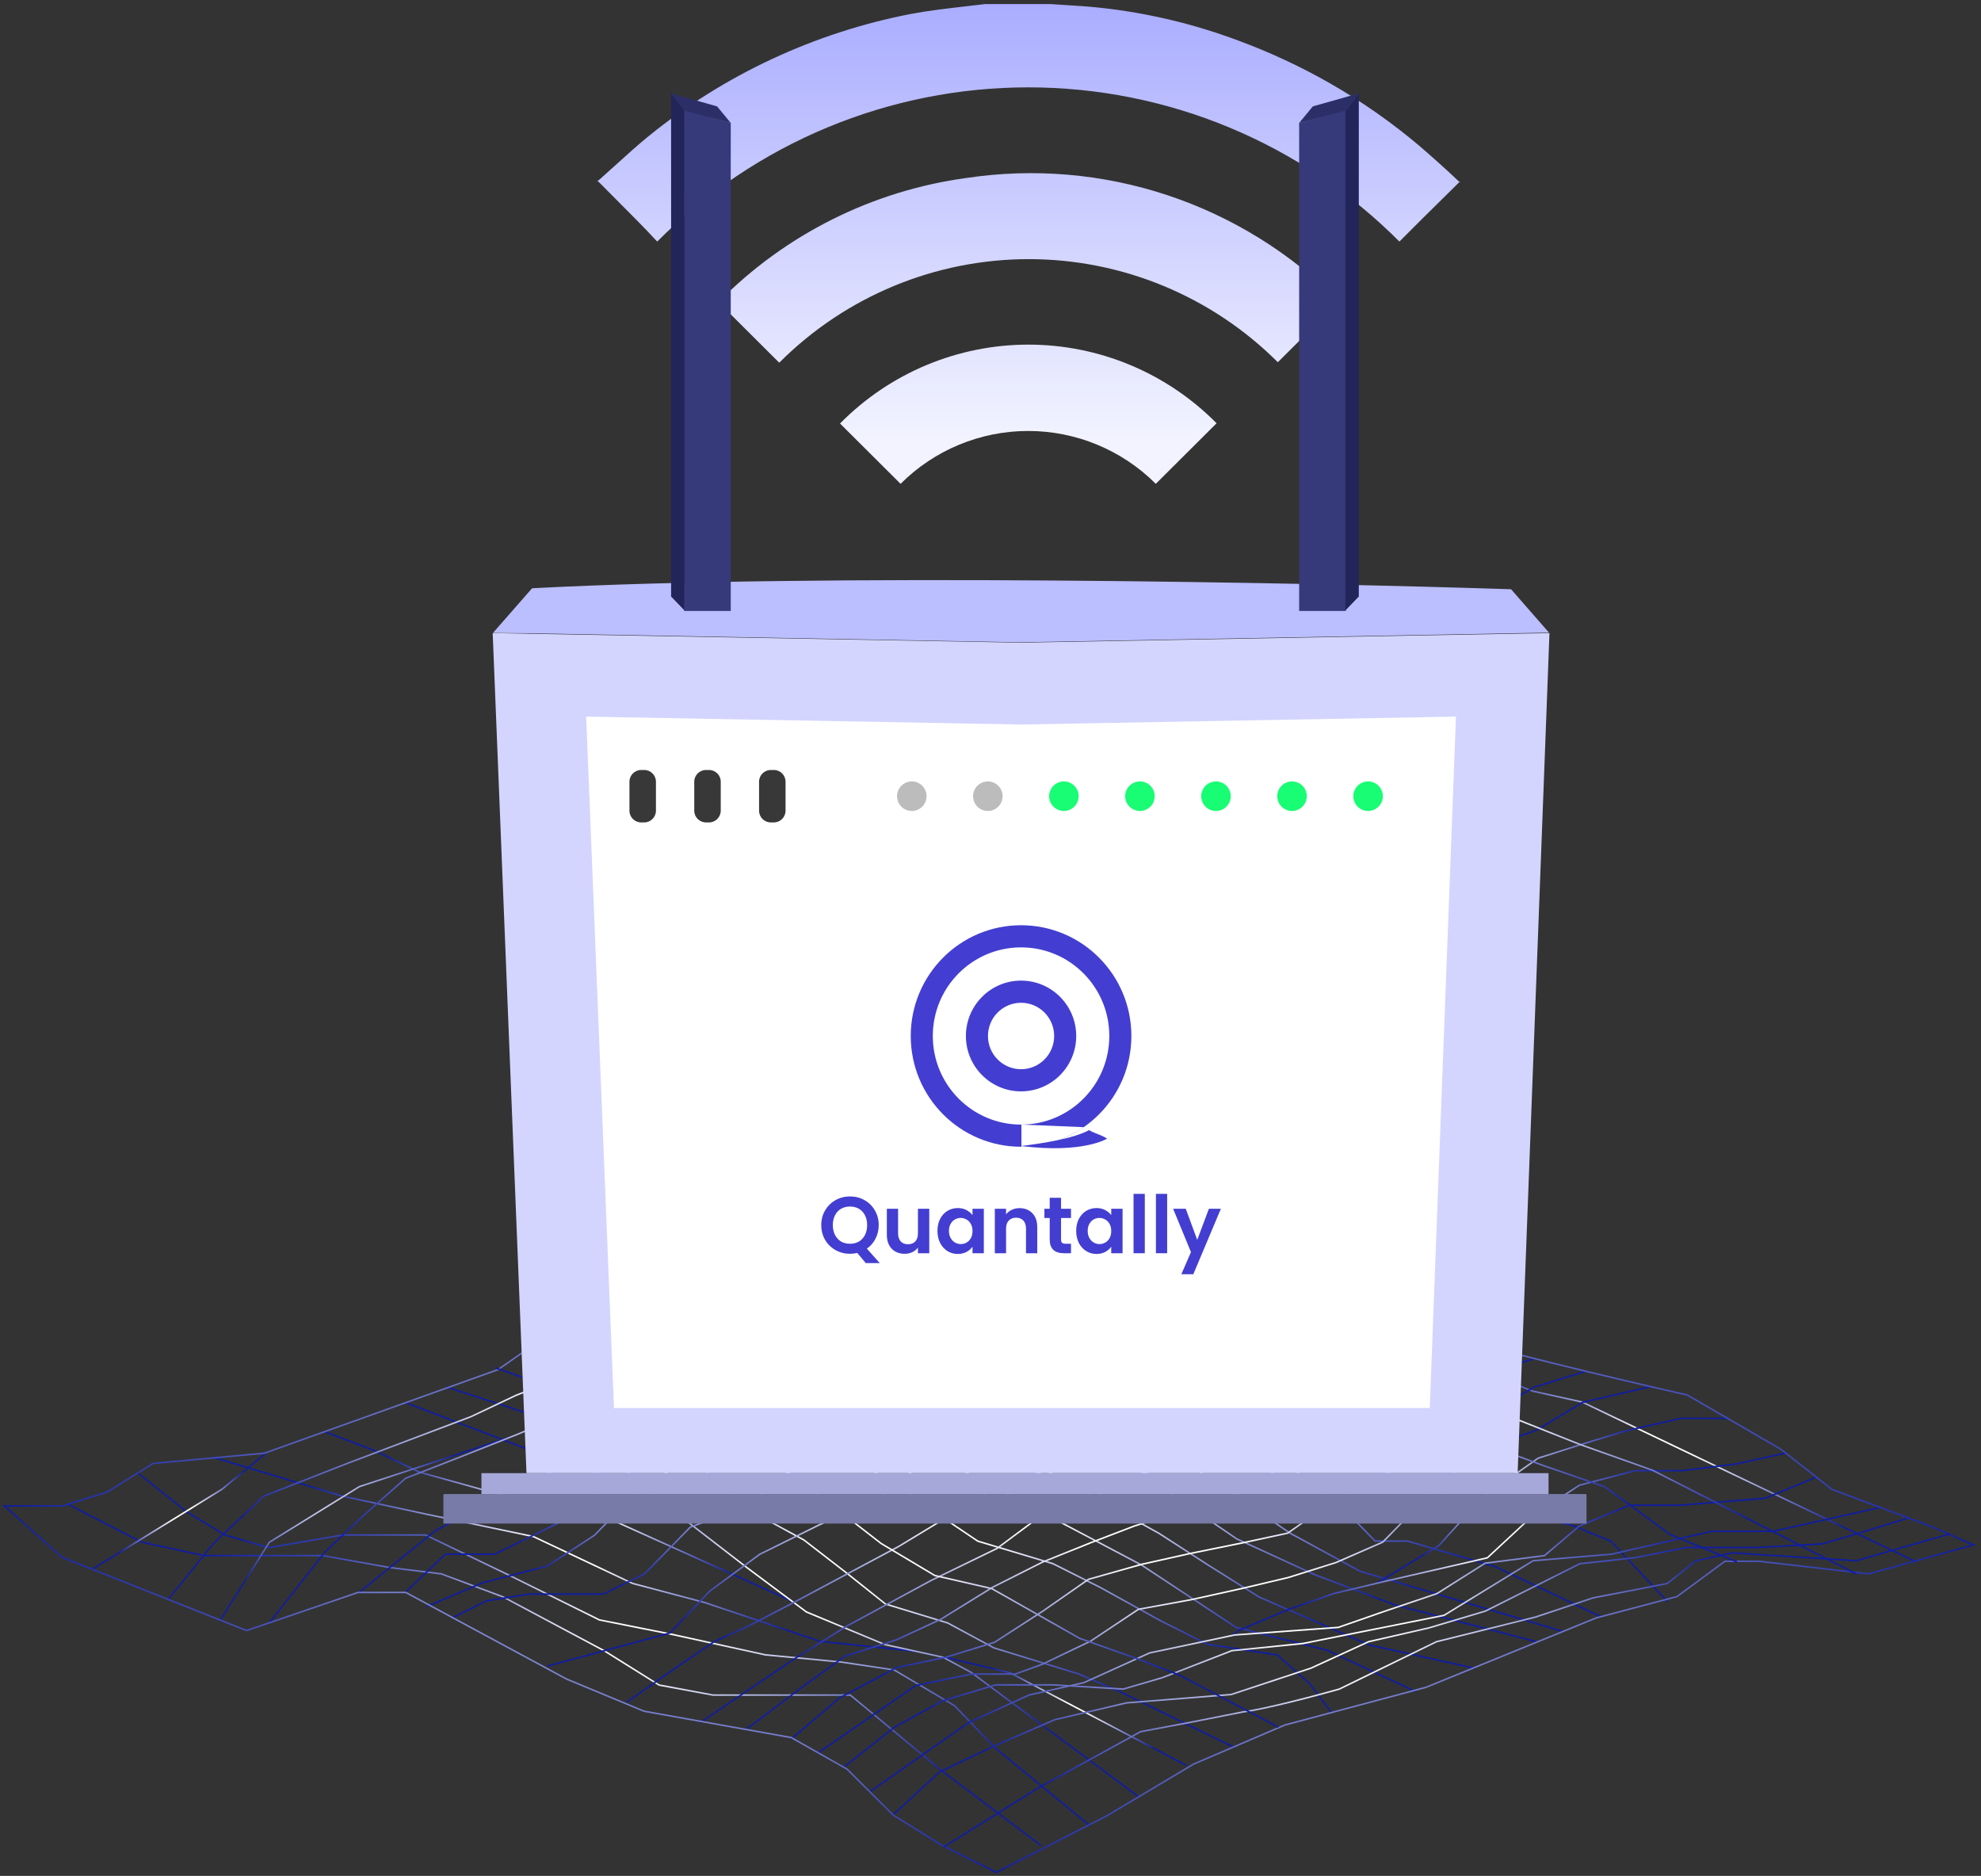 <svg width="338" height="320" viewBox="0 0 338 320" fill="none" xmlns="http://www.w3.org/2000/svg">
<rect x="0" y="0" width="338" height="320" fill="#333333" stroke="none"/>
<path fill-rule="evenodd" clip-rule="evenodd" d="M249.099 30.96L249.015 31.043C246.704 28.854 244.47 26.86 242.157 24.866C237.454 20.896 232.403 17.357 227.065 14.293C222.007 11.394 216.715 8.924 211.245 6.908C203.718 4.09 195.869 2.219 187.88 1.339C185.826 1.108 183.751 0.98 181.671 0.852C180.849 0.801 180.026 0.751 179.203 0.694H168.065C166.961 0.83 165.844 0.959 164.724 1.087C161.543 1.453 158.338 1.821 155.353 2.389C138.982 5.569 123.642 12.72 110.68 23.212C108.763 24.777 106.937 26.433 105.105 28.095C104.197 28.917 103.289 29.741 102.367 30.556L101.882 30.96H102.084L108.581 37.498C109.792 38.708 110.962 39.959 112.133 41.21C120.434 32.872 130.301 26.255 141.167 21.74C152.033 17.225 163.684 14.901 175.45 14.901C187.217 14.901 198.867 17.225 209.733 21.74C220.599 26.255 230.466 32.872 238.768 41.21L242.521 37.457L249.015 31.043L249.099 31.122V30.96ZM132.955 61.872L122.584 51.541C133.961 39.988 148.85 32.537 164.917 30.355C176.415 28.63 188.158 29.639 199.193 33.298C210.229 36.958 220.247 43.166 228.436 51.42L218.024 61.792C206.75 50.53 191.466 44.204 175.53 44.204C159.595 44.204 144.311 50.53 133.036 61.792L132.955 61.872ZM197.202 82.534L207.573 72.203C203.373 67.95 198.37 64.574 192.854 62.271C187.338 59.968 181.419 58.783 175.442 58.787C169.464 58.791 163.547 59.983 158.034 62.292C152.521 64.603 147.522 67.985 143.327 72.244L153.658 82.534C159.433 76.76 167.264 73.517 175.43 73.517C183.596 73.517 191.427 76.76 197.202 82.534Z" fill="url(#paint0_linear_960_439)"/>
<path fill-rule="evenodd" clip-rule="evenodd" d="M36.168 248.527C36.186 248.457 36.251 248.415 36.315 248.434L58.39 255.072L72.858 258.187L72.859 258.187L91.025 261.983L107.954 269.978L120.214 273.228L139.954 279.864L156.309 281.567C156.375 281.574 156.423 281.639 156.417 281.712C156.411 281.784 156.352 281.838 156.287 281.831L139.907 280.124L120.151 273.483L107.879 270.23L90.955 262.237L72.814 258.446L72.813 258.446L58.335 255.329L36.252 248.689C36.189 248.67 36.151 248.598 36.168 248.527Z" fill="url(#paint1_radial_960_439)"/>
<path fill-rule="evenodd" clip-rule="evenodd" d="M55.115 244.127C55.136 244.058 55.204 244.021 55.267 244.044L64.012 247.343L71.576 250.991L85.536 254.875L94.8 258.403L104.61 259.228L135.434 273.129C135.495 273.157 135.525 273.234 135.5 273.302C135.475 273.369 135.405 273.402 135.344 273.374L104.555 259.488L94.751 258.664L85.467 255.129L71.499 251.242L63.926 247.59L55.189 244.295C55.127 244.271 55.093 244.196 55.115 244.127Z" fill="url(#paint2_radial_960_439)"/>
<path fill-rule="evenodd" clip-rule="evenodd" d="M237.901 227.683C237.927 227.615 237.997 227.584 238.058 227.612L243.646 230.198L261.551 237.178L269.985 239.041L326.905 266.285C326.965 266.314 326.993 266.392 326.967 266.459C326.94 266.526 326.87 266.557 326.809 266.527L269.914 239.295L261.487 237.433L243.56 230.445L237.966 227.856C237.905 227.827 237.876 227.75 237.901 227.683Z" fill="url(#paint3_radial_960_439)"/>
<path fill-rule="evenodd" clip-rule="evenodd" d="M152.086 201.083C152.124 201.023 152.198 201.008 152.252 201.05L162.598 209.049L169.494 213.81L178.121 219.718L184.51 224.677L190.712 230.576L204.657 237.992L216.208 241.039L228.123 246.189L236.399 250.95L248.285 255.326L258.454 257.801L258.455 257.801L268.293 260.089L274.879 262.769L284.556 273.076C284.604 273.126 284.605 273.21 284.559 273.263C284.513 273.315 284.438 273.317 284.39 273.266L274.749 262.998L268.227 260.344L258.404 258.06L258.403 258.059L248.221 255.581L236.305 251.194L228.024 246.43L216.136 241.292L204.576 238.242L190.58 230.799L184.363 224.886L177.989 219.939L169.368 214.035L162.464 209.268L152.115 201.267C152.061 201.225 152.048 201.142 152.086 201.083Z" fill="url(#paint4_radial_960_439)"/>
<path fill-rule="evenodd" clip-rule="evenodd" d="M137.583 202.828C137.605 202.759 137.674 202.724 137.736 202.749L152.588 208.662L160.703 215.909L167.779 220.484L180.889 234.393L202.264 249.245L202.265 249.245L220.197 261.434L232.082 267.903L266.739 278.187C266.803 278.206 266.841 278.278 266.823 278.349C266.806 278.419 266.741 278.461 266.677 278.442L231.998 268.151L220.081 261.666L202.139 249.47L202.138 249.469L180.74 234.602L167.634 220.696L160.567 216.127L152.469 208.896L137.655 202.997C137.593 202.973 137.56 202.897 137.583 202.828Z" fill="url(#paint5_radial_960_439)"/>
<path fill-rule="evenodd" clip-rule="evenodd" d="M126.194 206.853C126.204 206.781 126.266 206.732 126.331 206.743L143.601 209.795L151.734 215.147L159.66 221.998L171.893 227.327L181.047 232.096L186.396 236.099L194.483 240.85L201.725 242.755L210.352 247.329L221.225 250.951L227.802 255.73L234.674 262.751H240.162L255.191 267.14L273.309 275.717C273.37 275.745 273.398 275.823 273.372 275.89C273.346 275.957 273.276 275.988 273.215 275.96L255.113 267.39L240.131 263.016H234.58L227.654 255.939L221.123 251.193L210.265 247.576L201.644 243.005L194.398 241.1L186.272 236.326L180.928 232.327L171.798 227.57L159.54 222.23L151.598 215.365L143.518 210.048L126.293 207.004C126.228 206.993 126.183 206.925 126.194 206.853Z" fill="url(#paint6_radial_960_439)"/>
<path fill-rule="evenodd" clip-rule="evenodd" d="M110.669 218.876C110.669 218.803 110.723 218.744 110.789 218.744H127.039L139.311 228.099L149.12 234.181L159.134 236.279L169.153 245.056L177.937 250.383L177.94 250.385L188.802 256.478L188.803 256.479L197.774 261.434L206.055 266.769L206.056 266.77L214.844 272.289L233.626 280.474L251.726 284.472C251.791 284.486 251.833 284.556 251.82 284.628C251.807 284.699 251.744 284.746 251.679 284.731L233.558 280.728L214.741 272.529L205.937 266.999L205.936 266.998L197.66 261.666L188.695 256.715L188.694 256.715L177.825 250.616L169.02 245.277L159.031 236.527L149.037 234.433L139.184 228.323L126.965 219.008H110.789C110.723 219.008 110.669 218.949 110.669 218.876Z" fill="url(#paint7_radial_960_439)"/>
<path fill-rule="evenodd" clip-rule="evenodd" d="M118.432 212.589C118.432 212.516 118.485 212.457 118.551 212.457H130.129L140.692 216.856L147.592 223.715L162.064 230.186L173.279 235.712L184.157 241.624L197.097 252.868L211.053 262.384L224.322 268.475L237.938 273.615L262.079 279.901C262.143 279.917 262.183 279.989 262.168 280.06C262.153 280.131 262.089 280.175 262.024 280.158L237.872 273.87L224.237 268.722L210.944 262.62L196.959 253.086L184.028 241.849L173.178 235.952L161.969 230.428L147.463 223.943L140.565 217.086L130.085 212.721H118.551C118.485 212.721 118.432 212.662 118.432 212.589Z" fill="url(#paint8_radial_960_439)"/>
<path fill-rule="evenodd" clip-rule="evenodd" d="M101.885 223.05C101.898 222.978 101.961 222.932 102.026 222.947L117.929 226.547L132.41 233.175L143.482 241.232L162.623 249.862L194.806 266.844L210.947 277.484L226.44 281.367L241.561 288.421C241.622 288.45 241.65 288.527 241.624 288.595C241.599 288.662 241.528 288.693 241.468 288.665L226.367 281.619L210.857 277.732L194.693 267.077L162.526 250.103L143.37 241.467L132.297 233.409L117.859 226.8L101.978 223.206C101.913 223.191 101.872 223.121 101.885 223.05Z" fill="url(#paint9_radial_960_439)"/>
<path fill-rule="evenodd" clip-rule="evenodd" d="M93.451 227.642C93.477 227.574 93.547 227.543 93.608 227.571L101.462 231.202H109.517L119.054 234.848L128.796 237.082L134.115 244.374L145.261 249.017L152.05 252.462L159.382 257.726L159.385 257.728L166.877 262.774L179.692 266.616L187.764 270.669L198.018 276.332L198.022 276.334L206.061 280.37L217.983 282.193L223.513 287.08L227.262 292.022C227.305 292.078 227.298 292.161 227.248 292.208C227.197 292.255 227.121 292.247 227.079 292.191L223.345 287.27L217.884 282.445L205.994 280.627L197.915 276.57L187.661 270.907L187.657 270.905L179.61 266.865L166.782 263.019L159.257 257.951L159.254 257.949L151.935 252.694L145.169 249.261L133.969 244.596L128.664 237.322L118.99 235.104L109.477 231.467H101.414L93.515 227.815C93.454 227.786 93.426 227.709 93.451 227.642Z" fill="url(#paint10_radial_960_439)"/>
<path fill-rule="evenodd" clip-rule="evenodd" d="M161.218 282.696C161.232 282.624 161.295 282.579 161.36 282.595L172.364 285.228L202.416 301.016C202.476 301.047 202.501 301.126 202.473 301.192C202.444 301.258 202.373 301.286 202.313 301.254L172.286 285.48L161.309 282.853C161.245 282.837 161.204 282.767 161.218 282.696Z" fill="url(#paint11_radial_960_439)"/>
<path fill-rule="evenodd" clip-rule="evenodd" d="M76.046 236.557C76.065 236.487 76.131 236.447 76.195 236.468L104.216 245.571L118.895 249.422L126.782 256.918L137.217 262.58L144.553 268.252L151.13 273.498L161.743 276.732L169.62 280.981L184.085 285.431L191.606 288.672L210.655 297.979C210.716 298.009 210.743 298.087 210.716 298.154C210.69 298.22 210.619 298.251 210.559 298.221L191.514 288.917L184.01 285.682L169.534 281.229L161.658 276.981L151.024 273.74L144.414 268.467L144.413 268.466L137.095 262.808L126.649 257.14L118.783 249.664L104.152 245.826L76.127 236.722C76.064 236.701 76.027 236.627 76.046 236.557Z" fill="url(#paint12_radial_960_439)"/>
<path fill-rule="evenodd" clip-rule="evenodd" d="M69.288 239.306C69.31 239.237 69.378 239.2 69.441 239.224L86.49 245.727L96.054 249.384L109.562 253.453L127.486 267.284L127.488 267.286L137.655 274.863L151.002 280.408L160.943 282.577L165.748 285.163L194.212 306.303C194.267 306.344 194.282 306.426 194.245 306.487C194.208 306.547 194.133 306.564 194.079 306.523L165.629 285.392L160.866 282.83L150.937 280.663L137.544 275.099L127.352 267.503L127.35 267.502L109.459 253.696L95.983 249.636L86.412 245.977L69.362 239.474C69.3 239.45 69.267 239.375 69.288 239.306Z" fill="url(#paint13_radial_960_439)"/>
<path fill-rule="evenodd" clip-rule="evenodd" d="M23.43 251.194C23.469 251.135 23.544 251.122 23.597 251.164L31.932 257.798L38.414 261.715L45.858 263.872L58.476 261.707H72.616L86.99 268.628L86.991 268.628L102.31 276.209L114.564 278.645L130.625 282.166L143.504 283.385L152.602 284.744L162.939 290.86L169.691 297.912L185.999 311.32C186.052 311.364 186.063 311.446 186.024 311.505C185.984 311.564 185.909 311.576 185.856 311.532L169.537 298.115L162.797 291.076L152.527 284.999L143.478 283.648L130.592 282.428L114.519 278.905L114.517 278.904L102.239 276.463L86.894 268.87L86.893 268.869L72.566 261.971H58.494L45.845 264.142L38.325 261.963L31.804 258.022L23.457 251.379C23.404 251.336 23.392 251.253 23.43 251.194Z" fill="url(#paint14_radial_960_439)"/>
<path fill-rule="evenodd" clip-rule="evenodd" d="M11.398 256.499C11.426 256.433 11.497 256.405 11.557 256.435L24.178 262.932L34.823 265.229H55.06L66.474 267.263L75.315 268.348L85.883 272.284L103.188 281.502L112.495 287.319L121.664 289.023H145.125L160.606 301.848L160.61 301.851L177.605 314.65C177.66 314.691 177.674 314.773 177.636 314.833C177.599 314.894 177.525 314.909 177.47 314.868L160.467 302.063L145.045 289.287H121.644L112.414 287.572L103.077 281.737L85.793 272.529L75.263 268.608L66.439 267.525L55.041 265.494H34.8L24.103 263.185L11.456 256.675C11.396 256.644 11.37 256.566 11.398 256.499Z" fill="url(#paint15_radial_960_439)"/>
<path fill-rule="evenodd" clip-rule="evenodd" d="M45.41 247.858C45.449 247.917 45.438 248 45.385 248.043L37.917 254.171L15.951 267.716C15.893 267.751 15.82 267.728 15.788 267.665C15.756 267.601 15.777 267.52 15.834 267.485L37.786 253.949L45.242 247.831C45.295 247.788 45.37 247.8 45.41 247.858Z" fill="url(#paint16_radial_960_439)"/>
<path fill-rule="evenodd" clip-rule="evenodd" d="M152.166 208.542H179.286C179.352 208.542 179.406 208.601 179.406 208.674C179.406 208.747 179.352 208.807 179.286 208.807H152.188L143.232 210.624L134.462 213.853L127.701 218.696L119.821 225.376L110.454 230.854L102.569 232.474L88.111 238.134L80.418 241.776L59.533 249.668L59.532 249.668L45.084 255.325L36.498 263.396L28.81 272.898C28.766 272.953 28.69 272.957 28.641 272.909C28.592 272.86 28.587 272.776 28.631 272.722L36.33 263.206L44.962 255.092L59.453 249.419L59.455 249.418L80.332 241.529L88.024 237.888L102.507 232.218L110.375 230.601L119.691 225.153L127.563 218.48L134.357 213.612L143.172 210.367L152.166 208.542Z" fill="url(#paint17_radial_960_439)"/>
<path fill-rule="evenodd" clip-rule="evenodd" d="M87.425 245.032C87.444 245.102 87.408 245.176 87.345 245.197L61.372 253.712L46.022 263.199L37.611 276.527C37.574 276.587 37.499 276.602 37.445 276.56C37.391 276.519 37.377 276.436 37.415 276.376L45.857 262.998L61.279 253.467L87.277 244.943C87.34 244.923 87.407 244.962 87.425 245.032Z" fill="url(#paint18_radial_960_439)"/>
<path fill-rule="evenodd" clip-rule="evenodd" d="M194.423 211.278C194.437 211.349 194.395 211.419 194.331 211.434L186.451 213.256L177.463 214.674H169.033L151.828 216.089L143.608 218.107L134.472 222.951L127.698 228.411L116.869 235.303L102.756 238.745L88.294 244.811L88.292 244.812L78.584 248.656L78.583 248.656L69.26 252.291L61.951 258.75L55.548 264.811L46.029 276.943C45.986 276.998 45.911 277.004 45.861 276.956C45.811 276.909 45.805 276.825 45.849 276.77L55.379 264.623L61.8 258.544L69.143 252.056L78.503 248.407L78.503 248.407L88.209 244.564L88.211 244.563L102.687 238.491L116.782 235.054L127.567 228.189L134.348 222.723L143.529 217.856L151.793 215.827L169.024 214.41H177.446L186.409 212.995L194.282 211.175C194.346 211.16 194.41 211.206 194.423 211.278Z" fill="url(#paint19_radial_960_439)"/>
<path fill-rule="evenodd" clip-rule="evenodd" d="M202.846 216.327C202.864 216.397 202.827 216.47 202.763 216.49L194.874 218.922L175.439 220.137L160.619 220.137L153.493 222.357L153.491 222.357L143.8 225.589L127.136 237.118L114.671 242.585L114.669 242.585L90.678 252.7L74.391 261.19L61.395 271.703C61.342 271.746 61.267 271.733 61.228 271.674C61.189 271.615 61.2 271.533 61.254 271.49L74.268 260.961L90.585 252.456L114.582 242.339L114.584 242.339L127.028 236.881L143.701 225.346L153.424 222.103L153.426 222.103L160.586 219.872H175.439L194.835 218.659L202.699 216.235C202.763 216.216 202.829 216.257 202.846 216.327Z" fill="url(#paint20_radial_960_439)"/>
<path fill-rule="evenodd" clip-rule="evenodd" d="M181.413 225.625C181.436 225.694 181.403 225.769 181.341 225.794L160.828 233.886L152.772 237.526L152.771 237.527L145.44 240.766L133.159 245.017L125.276 247.447L118.329 248.659L109.385 253.901L101.511 261.991L93.424 267.269L82.424 270.104L72.907 274.147C72.846 274.174 72.776 274.14 72.753 274.071C72.729 274.003 72.76 273.927 72.821 273.901L82.354 269.851L93.334 267.021L101.367 261.778L109.245 253.683L118.252 248.405L125.225 247.188L133.095 244.763L145.359 240.517L152.681 237.282L152.682 237.281L160.745 233.638L181.26 225.545C181.323 225.52 181.391 225.556 181.413 225.625Z" fill="url(#paint21_radial_960_439)"/>
<path fill-rule="evenodd" clip-rule="evenodd" d="M212.004 219.156C212.023 219.226 211.988 219.3 211.925 219.322L195.793 224.789L180.771 226.003L169.785 229.238L160.264 231.463L145.432 236.115L135.17 239.353L121.627 242.992L113.218 247.434L103.518 253.903L96.002 259.573L84.429 265.254H76.022L69.279 271.696C69.229 271.744 69.153 271.738 69.11 271.683C69.067 271.627 69.073 271.544 69.122 271.496L75.933 264.99H84.378L95.885 259.341L103.391 253.679L113.104 247.201L121.547 242.742L135.109 239.098L135.113 239.096L145.366 235.861L160.207 231.206L169.733 228.98L180.731 225.741L195.748 224.527L211.854 219.069C211.918 219.047 211.985 219.087 212.004 219.156Z" fill="url(#paint22_radial_960_439)"/>
<path fill-rule="evenodd" clip-rule="evenodd" d="M220.278 222.221C220.296 222.291 220.26 222.364 220.196 222.385L210.453 225.531L210.45 225.532L200.707 228.346L200.705 228.347L194.56 230.002L194.558 230.003L187.37 231.822L178.234 235.462L178.232 235.463L169.532 238.776L161.294 240.762L152.612 245.226L152.61 245.227L143.753 249.538L134.623 251.191L127.286 257.145L117.849 260.62L110.06 268.562L102.973 272.059H90.216L83.046 273.214L77.365 276.021C77.305 276.051 77.234 276.021 77.207 275.954C77.18 275.888 77.207 275.81 77.268 275.78L82.979 272.958L90.198 271.795H102.922L109.926 268.338L117.725 260.387L127.175 256.907L134.527 250.941L143.684 249.283L152.511 244.986L152.514 244.985L161.217 240.51L169.467 238.521L178.153 235.213L178.154 235.213L187.303 231.568L194.503 229.746L194.505 229.745L200.647 228.09L200.649 228.09L210.386 225.277L210.39 225.276L220.129 222.131C220.193 222.111 220.259 222.151 220.278 222.221Z" fill="url(#paint23_radial_960_439)"/>
<path fill-rule="evenodd" clip-rule="evenodd" d="M228.743 224.765C228.765 224.833 228.732 224.909 228.67 224.934L217.971 229.164L210.932 234.789L206.414 237.284L193.362 240.433L186.613 242.586L179.712 243.746L179.711 243.746L170.43 245.4L161.297 249.038L161.296 249.038L155.317 251.35L149.923 255.652L139.721 260.293L139.717 260.294L129.687 265.255L121.16 271.534L114.4 278.669L93.534 284.307C93.47 284.324 93.405 284.281 93.389 284.21C93.374 284.139 93.413 284.067 93.477 284.05L114.281 278.429L121.01 271.327L129.571 265.023L139.626 260.05L149.806 255.42L155.205 251.113L161.216 248.789L161.217 248.789L170.369 245.143L179.674 243.485L179.675 243.485L186.562 242.327L193.303 240.176L206.333 237.033L210.808 234.562L217.859 228.928L228.59 224.685C228.652 224.66 228.72 224.696 228.743 224.765Z" fill="url(#paint24_radial_960_439)"/>
<path fill-rule="evenodd" clip-rule="evenodd" d="M238.266 227.852C238.283 227.922 238.246 227.995 238.182 228.015L228.454 230.99L220.514 236.12L210.315 240.096L210.31 240.098L202.814 243.41L194.706 245.898L186.021 247.221L177.787 251.19L168.949 254.499L153.364 263.934L144.67 268.569L135.677 273.371L135.676 273.371L127.726 277.513L121.889 280.158L115.603 284.456L115.602 284.457L107.06 290.416C107.004 290.455 106.93 290.437 106.894 290.375C106.859 290.313 106.876 290.232 106.932 290.193L115.476 284.232L115.476 284.232L121.78 279.921L127.632 277.27L135.573 273.133L135.574 273.132L144.566 268.331L153.257 263.697L168.852 254.256L177.701 250.943L185.955 246.964L194.658 245.638L202.738 243.159L210.231 239.849L220.413 235.879L228.36 230.745L238.118 227.76C238.182 227.74 238.248 227.782 238.266 227.852Z" fill="url(#paint25_radial_960_439)"/>
<path fill-rule="evenodd" clip-rule="evenodd" d="M261.649 231.829C261.665 231.899 261.626 231.971 261.562 231.989L251.978 234.635L244.188 238.441L236.698 241.089L227.708 246.55L218.864 250.358L210.613 255.329L202.809 257.484L202.804 257.486L193.518 260.464L186.178 263.276L186.177 263.277L177.939 266.586L169.404 270.886L160.558 276.351L153.051 279.833L144.218 282.645L137.34 287.599L137.338 287.601L127.447 295.049C127.393 295.091 127.318 295.075 127.281 295.015C127.244 294.954 127.258 294.872 127.313 294.831L137.205 287.381L137.207 287.379L144.117 282.401L152.971 279.584L160.453 276.113L169.295 270.65L177.848 266.341L186.096 263.028L186.098 263.027L193.449 260.21L202.746 257.229L210.526 255.081L218.763 250.118L227.606 246.31L236.603 240.845L244.103 238.194L251.9 234.384L261.503 231.732C261.568 231.715 261.633 231.758 261.649 231.829Z" fill="url(#paint26_radial_960_439)"/>
<path fill-rule="evenodd" clip-rule="evenodd" d="M250.716 228.672C250.734 228.742 250.698 228.815 250.634 228.836L236.697 233.308L228.91 237.94L219.918 242.409L211.812 247.715L201.901 249.705L194.271 251.688L187.231 255.328L177.497 258.802L170.157 264.262L158.908 269.729L144.524 277.507L135.535 283.134L119.649 293.894C119.592 293.932 119.519 293.913 119.484 293.85C119.449 293.788 119.467 293.707 119.523 293.669L135.415 282.905L144.412 277.274L158.809 269.488L170.041 264.029L177.391 258.562L187.143 255.082L194.192 251.437L201.855 249.446L211.727 247.463L219.808 242.174L228.804 237.702L236.605 233.062L250.567 228.582C250.631 228.561 250.697 228.602 250.716 228.672Z" fill="url(#paint27_radial_960_439)"/>
<path fill-rule="evenodd" clip-rule="evenodd" d="M286.702 241.828H294.809C294.875 241.828 294.928 241.887 294.928 241.96C294.928 242.033 294.875 242.092 294.809 242.092H286.727L277.299 244.241L270.26 246.392L270.258 246.392L262.482 248.87L253.064 255.474L245.567 263.756L235.21 270.056C235.152 270.091 235.079 270.068 235.047 270.004C235.015 269.94 235.036 269.86 235.094 269.824L245.422 263.542L252.914 255.267L262.382 248.626L270.193 246.138L270.195 246.137L277.243 243.984L286.702 241.828Z" fill="url(#paint28_radial_960_439)"/>
<path fill-rule="evenodd" clip-rule="evenodd" d="M304.942 247.807C304.955 247.879 304.913 247.949 304.848 247.963L296.219 249.869L286.894 251.014H278.967L269.512 253.482L261.43 258.8L253.826 265.864L236.377 269.871L236.376 269.871L227.586 271.965L220.006 274.629L211.401 278.241L210.313 279.137C210.26 279.181 210.185 279.169 210.145 279.11C210.106 279.052 210.117 278.969 210.17 278.925L211.284 278.007L219.93 274.378L227.524 271.71L236.326 269.613L236.327 269.612L253.718 265.618L261.291 258.584L269.422 253.234L278.939 250.749H286.88L296.182 249.608L304.801 247.704C304.866 247.689 304.929 247.736 304.942 247.807Z" fill="url(#paint29_radial_960_439)"/>
<path fill-rule="evenodd" clip-rule="evenodd" d="M310.107 251.894C310.13 251.963 310.098 252.039 310.036 252.064L301.173 255.721L286.547 256.9H278.037L269.546 260.417L263.565 265.49L253.429 266.787L245.231 271.961L236.159 275.026L236.158 275.027L228.363 277.739L210.661 279.035L196.183 282.092L184.991 287.155L175.611 289.274L165.291 293.975L148.671 305.625C148.615 305.664 148.541 305.646 148.505 305.584C148.47 305.522 148.487 305.441 148.542 305.402L165.18 293.739L175.541 289.02L184.921 286.901L196.115 281.837L210.631 278.772L228.319 277.478L236.087 274.774L236.088 274.774L245.136 271.717L253.353 266.53L263.471 265.236L269.429 260.183L277.994 256.636H286.539L301.121 255.46L309.953 251.817C310.015 251.791 310.083 251.826 310.107 251.894Z" fill="url(#paint30_radial_960_439)"/>
<path fill-rule="evenodd" clip-rule="evenodd" d="M325.62 258.935C325.638 259.006 325.601 259.079 325.537 259.098L317.2 261.656L317.198 261.657L310.887 263.502L299.572 264.117L299.566 264.117H287.719L278.924 265.855L269.583 266.877L253.473 274.956L243.826 277.825L233.55 280.176L223.735 284.677L210.099 289.185L192.215 290.618L180.004 293.479L169.64 297.976L160.394 302.368L152.625 309.518C152.575 309.565 152.499 309.557 152.457 309.501C152.415 309.445 152.421 309.362 152.472 309.315L160.267 302.14L169.551 297.731L179.935 293.225L192.181 290.355L210.056 288.923L223.655 284.427L233.48 279.923L243.77 277.567L253.392 274.706L269.52 266.618L278.891 265.593L287.698 263.852H299.566L310.85 263.239L317.135 261.401L317.137 261.401L325.473 258.843C325.537 258.824 325.603 258.865 325.62 258.935Z" fill="url(#paint31_radial_960_439)"/>
<path fill-rule="evenodd" clip-rule="evenodd" d="M320.99 257.103C321.004 257.174 320.962 257.244 320.897 257.258L302.543 261.354H292.075L275.034 265.241L261.62 266.365L246.432 275.673L222.322 280.488L210.196 281.715L198.347 286.315L191.655 288.266L179.689 287.549H169.888L160.744 290.304L152.611 294.796L144.188 301.441C144.134 301.483 144.06 301.469 144.021 301.41C143.983 301.35 143.995 301.268 144.049 301.225L152.487 294.568L160.658 290.056L169.856 287.285H179.698L191.63 288L198.277 286.063L210.144 281.454L222.29 280.225L246.351 275.421L261.549 266.106L275 264.979L292.05 261.09H302.519L320.849 256.999C320.914 256.985 320.977 257.031 320.99 257.103Z" fill="url(#paint32_radial_960_439)"/>
<path fill-rule="evenodd" clip-rule="evenodd" d="M270.686 233.865C270.704 233.936 270.667 234.009 270.604 234.029L261.723 236.787L253.759 241.493L245.059 244.764L236.17 252.026L227.643 256.12L219.758 261.654L212.139 263.296L212.138 263.296L203.061 265.137L203.059 265.138L194.82 266.979L185.762 269.531L177.993 274.945L169.735 280.275L161.378 282.839L153.051 284.576L143.256 289.781L135.114 296.731C135.062 296.775 134.987 296.765 134.946 296.707C134.906 296.649 134.916 296.566 134.968 296.521L143.13 289.555L152.975 284.323L161.323 282.581L169.641 280.029L177.871 274.718L185.666 269.285L194.769 266.72L203.014 264.878L203.016 264.878L212.093 263.036L212.095 263.036L219.668 261.404L227.531 255.886L236.049 251.795L244.947 244.527L253.663 241.249L261.633 236.541L270.539 233.774C270.602 233.754 270.669 233.795 270.686 233.865Z" fill="url(#paint33_radial_960_439)"/>
<path fill-rule="evenodd" clip-rule="evenodd" d="M281.619 236.535C281.633 236.606 281.592 236.676 281.527 236.691L270.057 239.348L262.281 244.051L253.58 247.118L244.708 254.264L235.989 263.178L227.996 266.668L219.834 269.229L212.048 271.072L212.047 271.072L203.246 273.017L203.242 273.017L194.279 274.65L186.139 280.065L177.79 284.062L173.227 285.707H165.715L156.299 287.645L139.551 299.194C139.495 299.233 139.421 299.214 139.386 299.152C139.351 299.09 139.368 299.008 139.424 298.97L156.211 287.394L165.693 285.443H173.189L177.705 283.814L186.03 279.83L194.195 274.398L203.199 272.757L203.203 272.757L211.998 270.814L212 270.813L219.776 268.973L227.919 266.417L235.859 262.95L244.556 254.059L253.471 246.879L262.186 243.807L269.973 239.097L281.478 236.432C281.542 236.417 281.606 236.463 281.619 236.535Z" fill="url(#paint34_radial_960_439)"/>
<path fill-rule="evenodd" clip-rule="evenodd" d="M143.824 201.119H169.915L178.636 207.999L185.974 208.623L194.147 211.381L202.298 216.008L237.522 227.525H247.645L247.669 227.536C248.513 227.96 250.696 228.647 253.698 229.483C256.695 230.317 260.495 231.297 264.565 232.309C272.703 234.332 281.913 236.48 287.91 237.841L287.927 237.844L303.9 247.096L312.646 253.966L329.364 260.193L337.103 263.567L318.824 268.615L300.135 266.464H294.342L286.184 272.471L272.359 276.128L243.375 287.945L219.255 294.391L203.707 301.045L188.927 309.853L170.005 319.549L160.658 314.909L160.653 314.907L152.372 309.77L144.45 301.894L134.971 296.535L109.846 292.035L96.585 286.526L96.58 286.523L69.209 271.782H61.104L42.064 278.291L10.536 265.764L0.407 256.762H10.579L18.248 254.396L26.069 249.513L45.1 247.761L84.921 233.516L94.085 227.143L110.044 219.267L127.26 205.755L143.824 201.119ZM143.854 201.383L127.362 205.999L110.163 219.497L94.198 227.376L85.023 233.757L45.147 248.022L26.141 249.771L18.34 254.642L10.612 257.027H1.087L10.655 265.53L42.07 278.012L61.068 271.517H69.264L96.68 286.283L109.908 291.778L135.047 296.281L144.587 301.675L152.513 309.554L160.761 314.671L170.003 319.258L188.816 309.618L188.823 309.615L203.607 300.805L219.183 294.138L243.305 287.692L272.289 275.874L286.087 272.225L294.269 266.2H300.148L318.807 268.347L336.321 263.511L329.282 260.441L329.276 260.439L312.536 254.204L303.775 247.322L287.846 238.096C281.847 236.735 272.645 234.588 264.512 232.566C260.442 231.555 256.639 230.574 253.639 229.739C250.672 228.913 248.478 228.225 247.594 227.789H237.487L202.208 216.254L194.057 211.627L185.929 208.884L178.551 208.257L169.838 201.383H143.854Z" fill="url(#paint35_radial_960_439)"/>
<path fill-rule="evenodd" clip-rule="evenodd" d="M332.756 261.634C332.773 261.704 332.735 261.777 332.671 261.795L316.716 266.369L295.591 265.039L289.424 266.36L284.513 270.249L271.802 272.709L261.985 275.982L245.132 280.176L228.551 288.259L228.542 288.261C224.685 289.352 215.998 291.659 212.133 292.152L203.336 293.891L203.335 293.891L194.644 295.525L177.339 305.031L161.13 315.16C161.073 315.195 161 315.173 160.967 315.11C160.935 315.046 160.955 314.965 161.012 314.929L177.23 304.796L194.569 295.271L203.293 293.631L203.294 293.631L212.098 291.891L212.101 291.89C215.942 291.401 224.606 289.101 228.473 288.008L245.057 279.923L261.924 275.726L271.747 272.451L284.418 269.999L289.327 266.112L295.574 264.773L316.692 266.103L332.611 261.539C332.675 261.521 332.74 261.563 332.756 261.634Z" fill="url(#paint36_radial_960_439)"/>
<path fill-rule="evenodd" clip-rule="evenodd" d="M84.472 233.318C84.492 233.248 84.56 233.209 84.623 233.232L92.133 235.862L101.836 239.097L113.926 242.335L119.052 243.953L128.413 246.385L143.636 257.933L150.407 263.188L159.544 268.638L169.251 270.863L184.276 279.364L193.978 282.801L201.311 285.636L218.078 294.465C218.138 294.497 218.163 294.576 218.134 294.642C218.106 294.707 218.035 294.735 217.975 294.704L201.22 285.881L193.902 283.052L193.899 283.051L184.185 279.609L169.17 271.115L159.461 268.889L150.281 263.414L143.499 258.15L143.498 258.149L128.315 246.631L118.989 244.208L113.863 242.59L101.77 239.352L92.06 236.114L84.55 233.484C84.487 233.462 84.452 233.387 84.472 233.318Z" fill="url(#paint37_radial_960_439)"/>
<path fill-rule="evenodd" clip-rule="evenodd" d="M164.476 201.133C164.52 201.078 164.595 201.073 164.645 201.121L178.543 214.611L187.386 219.263L202.137 229.271L212.223 233.681H222.345L232.056 239.044L246.593 243.698L263.663 249.983L263.665 249.984L273.796 253.481L278.026 256.518L284.97 261.631L296.338 266.282C296.4 266.307 296.432 266.383 296.409 266.452C296.386 266.52 296.317 266.555 296.255 266.53L284.86 261.868L277.894 256.739L277.893 256.738L273.693 253.722L263.592 250.235L263.589 250.235L246.522 243.95L246.517 243.949L231.968 239.291L222.288 233.945H212.177L202.029 229.508L187.272 219.495L178.41 214.834L164.487 201.319C164.437 201.271 164.432 201.188 164.476 201.133Z" fill="url(#paint38_radial_960_439)"/>
<path fill-rule="evenodd" clip-rule="evenodd" d="M179.002 207.912C179.032 207.847 179.104 207.821 179.163 207.854L202.341 220.887L211.605 224.608L211.608 224.609L221.084 228.098L230.147 230.426L238.586 233.456L253.761 239.974L253.764 239.976L269.565 246.259L269.569 246.26L282.007 250.684L316.791 268.381C316.851 268.412 316.877 268.49 316.849 268.556C316.822 268.623 316.751 268.652 316.691 268.621L281.92 250.931L269.488 246.509L253.68 240.223L253.677 240.222L238.505 233.705L230.082 230.681L221.019 228.353L211.526 224.858L202.245 221.13L179.054 208.089C178.995 208.056 178.972 207.977 179.002 207.912Z" fill="url(#paint39_radial_960_439)"/>
<path d="M89.829 251.297L84.064 107.998L174.217 109.635L264.37 107.998L258.94 251.297H89.829Z" fill="#D3D5FF"/>
<path d="M90.772 100.421L84.137 108.021H93.417L90.772 100.421Z" fill="#858585"/>
<path d="M84.158 107.915L90.793 100.347C140.553 97.747 222.879 99.377 257.822 100.517L264.289 107.915L174.003 109.568L84.158 107.915Z" fill="#BBBEFF"/>
<path d="M104.757 240.19L100.012 122.244L174.215 123.592L248.417 122.244L243.948 240.19H104.757Z" fill="white"/>
<path d="M82.142 251.297H264.213V254.857H82.142V251.297Z" fill="#A5A8D8"/>
<path d="M75.653 255.057C75.653 254.947 75.743 254.857 75.853 254.857H270.491C270.601 254.857 270.691 254.947 270.691 255.057V259.9H75.653V255.057Z" fill="#787BA7"/>
<path d="M134.032 138.293L134.032 133.348C134.032 132.243 133.137 131.348 132.032 131.348L131.513 131.348C130.408 131.348 129.513 132.243 129.513 133.348L129.513 138.293C129.513 139.397 130.408 140.293 131.513 140.293L132.032 140.293C133.137 140.293 134.032 139.397 134.032 138.293Z" fill="#383838"/>
<path d="M122.974 138.293L122.974 133.348C122.974 132.243 122.078 131.348 120.974 131.348L120.454 131.348C119.35 131.348 118.454 132.243 118.454 133.348L118.454 138.293C118.454 139.397 119.35 140.293 120.454 140.293L120.974 140.293C122.078 140.293 122.974 139.397 122.974 138.293Z" fill="#383838"/>
<path d="M111.917 138.293L111.917 133.348C111.917 132.243 111.022 131.348 109.917 131.348L109.397 131.348C108.293 131.348 107.397 132.243 107.397 133.348L107.397 138.293C107.397 139.397 108.293 140.293 109.397 140.293L109.917 140.293C111.022 140.293 111.917 139.397 111.917 138.293Z" fill="#383838"/>
<path d="M158.093 135.801C158.097 136.302 157.952 136.792 157.676 137.209C157.401 137.627 157.007 137.953 156.546 138.146C156.084 138.339 155.576 138.391 155.085 138.294C154.594 138.198 154.143 137.957 153.789 137.603C153.435 137.249 153.195 136.798 153.098 136.307C153.001 135.817 153.053 135.308 153.246 134.846C153.439 134.385 153.765 133.991 154.183 133.716C154.6 133.44 155.091 133.295 155.591 133.299C156.253 133.304 156.887 133.569 157.355 134.037C157.823 134.505 158.088 135.139 158.093 135.801V135.801Z" fill="#BCBCBC"/>
<path d="M171.067 135.801C171.071 136.301 170.926 136.79 170.651 137.207C170.377 137.624 169.984 137.951 169.524 138.144C169.063 138.338 168.556 138.391 168.065 138.296C167.575 138.201 167.124 137.962 166.769 137.61C166.415 137.258 166.173 136.809 166.074 136.319C165.975 135.83 166.024 135.322 166.214 134.86C166.404 134.398 166.727 134.003 167.143 133.725C167.558 133.447 168.046 133.299 168.545 133.299C169.211 133.299 169.849 133.562 170.322 134.03C170.794 134.499 171.062 135.136 171.067 135.801V135.801Z" fill="#BCBCBC"/>
<path d="M197.018 135.801C197.022 136.302 196.876 136.792 196.601 137.209C196.325 137.627 195.932 137.953 195.47 138.146C195.008 138.339 194.5 138.391 194.009 138.294C193.518 138.198 193.067 137.957 192.713 137.603C192.359 137.249 192.119 136.798 192.022 136.307C191.925 135.817 191.977 135.308 192.17 134.846C192.363 134.385 192.69 133.991 193.107 133.716C193.525 133.44 194.015 133.295 194.515 133.299C195.177 133.304 195.811 133.569 196.279 134.037C196.748 134.505 197.013 135.139 197.018 135.801V135.801Z" fill="#18FD73"/>
<path d="M209.992 135.801C209.996 136.301 209.851 136.79 209.576 137.207C209.301 137.624 208.909 137.951 208.449 138.144C207.988 138.338 207.481 138.391 206.99 138.296C206.5 138.201 206.049 137.962 205.694 137.61C205.34 137.258 205.097 136.809 204.999 136.319C204.9 135.83 204.949 135.322 205.139 134.86C205.329 134.398 205.652 134.003 206.067 133.725C206.482 133.447 206.971 133.299 207.47 133.299C208.136 133.299 208.774 133.562 209.247 134.03C209.719 134.499 209.987 135.136 209.992 135.801Z" fill="#18FD73"/>
<path d="M184.042 135.801C184.046 136.301 183.901 136.79 183.626 137.207C183.351 137.624 182.959 137.951 182.498 138.144C182.038 138.338 181.53 138.391 181.04 138.296C180.55 138.201 180.098 137.962 179.744 137.61C179.389 137.258 179.147 136.809 179.048 136.319C178.95 135.83 178.998 135.322 179.189 134.86C179.379 134.398 179.702 134.003 180.117 133.725C180.532 133.447 181.021 133.299 181.52 133.299C182.186 133.299 182.824 133.562 183.296 134.03C183.769 134.499 184.037 135.136 184.042 135.801Z" fill="#18FD73"/>
<path d="M222.968 135.801C222.971 136.301 222.827 136.79 222.552 137.207C222.277 137.624 221.885 137.951 221.424 138.144C220.964 138.338 220.456 138.391 219.966 138.296C219.475 138.201 219.024 137.962 218.67 137.61C218.315 137.258 218.073 136.809 217.974 136.319C217.875 135.83 217.924 135.322 218.114 134.86C218.305 134.398 218.628 134.003 219.043 133.725C219.458 133.447 219.946 133.299 220.446 133.299C221.111 133.299 221.75 133.562 222.222 134.03C222.695 134.499 222.962 135.136 222.968 135.801Z" fill="#18FD73"/>
<path d="M235.944 135.801C235.947 136.302 235.802 136.792 235.527 137.209C235.251 137.627 234.857 137.953 234.396 138.146C233.934 138.339 233.426 138.391 232.935 138.294C232.444 138.198 231.993 137.957 231.639 137.603C231.285 137.249 231.045 136.798 230.948 136.307C230.851 135.817 230.903 135.308 231.096 134.846C231.289 134.385 231.615 133.991 232.033 133.716C232.451 133.44 232.941 133.295 233.441 133.299C234.103 133.304 234.737 133.569 235.205 134.037C235.673 134.505 235.939 135.139 235.944 135.801V135.801Z" fill="#18FD73"/>
<path d="M124.682 20.971V104.221H116.731V18.73L124.682 20.971Z" fill="#363A7A"/>
<path d="M116.702 18.864L114.415 15.905L122.35 18.147L124.681 20.971L116.702 18.864Z" fill="#2C2F67"/>
<path d="M114.504 101.76V15.95L116.791 18.909V104.136L114.504 101.76Z" fill="#21255A"/>
<path d="M221.663 20.971V104.221H229.613V18.73L221.663 20.971Z" fill="#363A7A"/>
<path d="M229.642 18.864L231.929 15.905L223.994 18.147L221.663 20.971L229.642 18.864Z" fill="#2C2F67"/>
<path d="M231.84 101.76V15.95L229.553 18.909V104.136L231.84 101.76Z" fill="#21255A"/>
<path fill-rule="evenodd" clip-rule="evenodd" d="M174.214 171.057C171.096 171.057 168.568 173.595 168.568 176.725C168.568 179.855 171.096 182.393 174.214 182.393C177.333 182.393 179.861 179.855 179.861 176.725C179.861 173.595 177.333 171.057 174.214 171.057ZM164.804 176.725C164.804 171.508 169.017 167.278 174.214 167.278C179.411 167.278 183.625 171.508 183.625 176.725C183.625 181.942 179.411 186.172 174.214 186.172C169.017 186.172 164.804 181.942 164.804 176.725Z" fill="#433ED1"/>
<path fill-rule="evenodd" clip-rule="evenodd" d="M174.214 161.61C165.898 161.61 159.157 168.378 159.157 176.725C159.157 185.073 165.898 191.84 174.214 191.84C182.53 191.84 189.271 185.073 189.271 176.725C189.271 168.378 182.53 161.61 174.214 161.61ZM155.393 176.725C155.393 166.291 163.819 157.832 174.214 157.832C184.609 157.832 193.036 166.291 193.036 176.725C193.036 187.16 184.609 195.619 174.214 195.619C163.819 195.619 155.393 187.16 155.393 176.725Z" fill="#433ED1"/>
<path d="M174.277 191.84L184.942 192.281C184.942 192.281 182.872 193.793 179.798 194.8C176.724 195.808 174.277 195.619 174.277 195.619V191.84Z" fill="white"/>
<path d="M188.895 194.234C188.895 194.234 184.817 196.816 174.215 195.493C177.854 195.053 183.123 194.234 185.821 192.785C186.888 193.415 187.703 193.478 188.895 194.234Z" fill="#433ED1"/>
<path d="M147.72 215.467L146.266 213.729C145.864 213.829 145.453 213.879 145.033 213.879C144.137 213.879 143.314 213.669 142.565 213.25C141.815 212.83 141.221 212.251 140.783 211.512C140.344 210.763 140.125 209.92 140.125 208.98C140.125 208.049 140.344 207.214 140.783 206.475C141.221 205.727 141.815 205.143 142.565 204.724C143.314 204.304 144.137 204.094 145.033 204.094C145.937 204.094 146.76 204.304 147.5 204.724C148.25 205.143 148.839 205.727 149.269 206.475C149.708 207.214 149.927 208.049 149.927 208.98C149.927 209.828 149.744 210.604 149.379 211.306C149.022 212 148.533 212.565 147.912 213.003L150.105 215.467H147.72ZM142.099 208.98C142.099 209.618 142.222 210.18 142.469 210.663C142.716 211.147 143.058 211.521 143.497 211.785C143.945 212.041 144.457 212.168 145.033 212.168C145.608 212.168 146.116 212.041 146.554 211.785C146.993 211.521 147.336 211.147 147.583 210.663C147.829 210.18 147.953 209.618 147.953 208.98C147.953 208.341 147.829 207.785 147.583 207.31C147.336 206.827 146.993 206.457 146.554 206.202C146.116 205.946 145.608 205.819 145.033 205.819C144.457 205.819 143.945 205.946 143.497 206.202C143.058 206.457 142.716 206.827 142.469 207.31C142.222 207.785 142.099 208.341 142.099 208.98Z" fill="#433ED1"/>
<path d="M158.552 206.202V213.783H156.619V212.825C156.372 213.154 156.047 213.414 155.645 213.605C155.252 213.788 154.823 213.879 154.357 213.879C153.763 213.879 153.237 213.756 152.78 213.51C152.323 213.254 151.962 212.885 151.697 212.401C151.441 211.908 151.313 211.325 151.313 210.649V206.202H153.232V210.376C153.232 210.978 153.383 211.443 153.685 211.772C153.986 212.091 154.398 212.251 154.919 212.251C155.449 212.251 155.865 212.091 156.166 211.772C156.468 211.443 156.619 210.978 156.619 210.376V206.202H158.552Z" fill="#433ED1"/>
<path d="M159.952 209.965C159.952 209.199 160.103 208.519 160.404 207.926C160.715 207.333 161.131 206.877 161.652 206.558C162.182 206.238 162.772 206.079 163.42 206.079C163.987 206.079 164.481 206.193 164.901 206.421C165.331 206.649 165.673 206.936 165.929 207.283V206.202H167.862V213.783H165.929V212.675C165.683 213.031 165.34 213.327 164.901 213.564C164.472 213.792 163.973 213.907 163.407 213.907C162.767 213.907 162.182 213.742 161.652 213.414C161.131 213.085 160.715 212.625 160.404 212.032C160.103 211.429 159.952 210.741 159.952 209.965ZM165.929 209.993C165.929 209.527 165.838 209.13 165.655 208.802C165.472 208.464 165.226 208.209 164.915 208.036C164.604 207.853 164.27 207.762 163.914 207.762C163.558 207.762 163.229 207.848 162.927 208.022C162.625 208.195 162.379 208.451 162.187 208.788C162.004 209.117 161.912 209.509 161.912 209.965C161.912 210.421 162.004 210.823 162.187 211.169C162.379 211.507 162.625 211.767 162.927 211.95C163.238 212.132 163.567 212.223 163.914 212.223C164.27 212.223 164.604 212.137 164.915 211.963C165.226 211.781 165.472 211.525 165.655 211.197C165.838 210.859 165.929 210.458 165.929 209.993Z" fill="#433ED1"/>
<path d="M173.946 206.092C174.851 206.092 175.582 206.38 176.139 206.954C176.697 207.52 176.976 208.314 176.976 209.336V213.783H175.056V209.596C175.056 208.993 174.905 208.533 174.604 208.213C174.302 207.885 173.891 207.721 173.37 207.721C172.84 207.721 172.419 207.885 172.109 208.213C171.807 208.533 171.656 208.993 171.656 209.596V213.783H169.737V206.202H171.656V207.146C171.912 206.818 172.237 206.562 172.63 206.38C173.032 206.188 173.471 206.092 173.946 206.092Z" fill="#433ED1"/>
<path d="M181.036 207.776V211.443C181.036 211.699 181.095 211.886 181.214 212.004C181.342 212.114 181.552 212.168 181.844 212.168H182.735V213.783H181.529C179.911 213.783 179.102 212.999 179.102 211.429V207.776H178.198V206.202H179.102V204.327H181.036V206.202H182.735V207.776H181.036Z" fill="#433ED1"/>
<path d="M183.622 209.965C183.622 209.199 183.773 208.519 184.075 207.926C184.386 207.333 184.801 206.877 185.322 206.558C185.853 206.238 186.442 206.079 187.091 206.079C187.658 206.079 188.151 206.193 188.572 206.421C189.001 206.649 189.344 206.936 189.6 207.283V206.202H191.533V213.783H189.6V212.675C189.353 213.031 189.01 213.327 188.572 213.564C188.142 213.792 187.644 213.907 187.077 213.907C186.437 213.907 185.853 213.742 185.322 213.414C184.801 213.085 184.386 212.625 184.075 212.032C183.773 211.429 183.622 210.741 183.622 209.965ZM189.6 209.993C189.6 209.527 189.508 209.13 189.326 208.802C189.143 208.464 188.896 208.209 188.585 208.036C188.275 207.853 187.941 207.762 187.585 207.762C187.228 207.762 186.899 207.848 186.597 208.022C186.296 208.195 186.049 208.451 185.857 208.788C185.674 209.117 185.583 209.509 185.583 209.965C185.583 210.421 185.674 210.823 185.857 211.169C186.049 211.507 186.296 211.767 186.597 211.95C186.908 212.132 187.237 212.223 187.585 212.223C187.941 212.223 188.275 212.137 188.585 211.963C188.896 211.781 189.143 211.525 189.326 211.197C189.508 210.859 189.6 210.458 189.6 209.993Z" fill="#433ED1"/>
<path d="M195.327 203.656V213.783H193.407V203.656H195.327Z" fill="#433ED1"/>
<path d="M199.142 203.656V213.783H197.223V203.656H199.142Z" fill="#433ED1"/>
<path d="M208.305 206.202L203.603 217.369H201.56L203.205 213.592L200.161 206.202H202.314L204.274 211.498L206.262 206.202H208.305Z" fill="#433ED1"/>
<defs>
<linearGradient id="paint0_linear_960_439" x1="175.49" y1="0.694" x2="175.49" y2="82.534" gradientUnits="userSpaceOnUse">
<stop stop-color="#191A20"/>
<stop offset="0" stop-color="#AAADFF"/>
<stop offset="0.903" stop-color="#F2F3FF"/>
</linearGradient>
<radialGradient id="paint1_radial_960_439" cx="0" cy="0" r="1" gradientUnits="userSpaceOnUse" gradientTransform="translate(96.291 265.13) rotate(90) scale(16.701 60.127)">
<stop offset="0.148" stop-color="white"/>
<stop offset="1" stop-color="#0F1DA3"/>
</radialGradient>
<radialGradient id="paint2_radial_960_439" cx="0" cy="0" r="1" gradientUnits="userSpaceOnUse" gradientTransform="translate(95.309 258.711) rotate(90) scale(14.673 40.2)">
<stop offset="0.148" stop-color="white"/>
<stop offset="1" stop-color="#0F1DA3"/>
</radialGradient>
<radialGradient id="paint3_radial_960_439" cx="0" cy="0" r="1" gradientUnits="userSpaceOnUse" gradientTransform="translate(282.434 247.07) rotate(90) scale(19.468 44.542)">
<stop offset="0.148" stop-color="white"/>
<stop offset="1" stop-color="#0F1DA3"/>
</radialGradient>
<radialGradient id="paint4_radial_960_439" cx="0" cy="0" r="1" gradientUnits="userSpaceOnUse" gradientTransform="translate(218.328 237.165) rotate(90) scale(36.139 66.264)">
<stop offset="0.148" stop-color="white"/>
<stop offset="1" stop-color="#0F1DA3"/>
</radialGradient>
<radialGradient id="paint5_radial_960_439" cx="0" cy="0" r="1" gradientUnits="userSpaceOnUse" gradientTransform="translate(202.202 240.594) rotate(90) scale(37.853 64.626)">
<stop offset="0.148" stop-color="white"/>
<stop offset="1" stop-color="#0F1DA3"/>
</radialGradient>
<radialGradient id="paint6_radial_960_439" cx="0" cy="0" r="1" gradientUnits="userSpaceOnUse" gradientTransform="translate(199.787 241.356) rotate(90) scale(34.614 73.595)">
<stop offset="0.148" stop-color="white"/>
<stop offset="1" stop-color="#0F1DA3"/>
</radialGradient>
<radialGradient id="paint7_radial_960_439" cx="0" cy="0" r="1" gradientUnits="userSpaceOnUse" gradientTransform="translate(181.246 251.739) rotate(90) scale(32.995 70.576)">
<stop offset="0.148" stop-color="white"/>
<stop offset="1" stop-color="#0F1DA3"/>
</radialGradient>
<radialGradient id="paint8_radial_960_439" cx="0" cy="0" r="1" gradientUnits="userSpaceOnUse" gradientTransform="translate(190.302 246.309) rotate(90) scale(33.852 71.87)">
<stop offset="0.148" stop-color="white"/>
<stop offset="1" stop-color="#0F1DA3"/>
</radialGradient>
<radialGradient id="paint9_radial_960_439" cx="0" cy="0" r="1" gradientUnits="userSpaceOnUse" gradientTransform="translate(171.758 255.81) rotate(90) scale(32.866 69.876)">
<stop offset="0.148" stop-color="white"/>
<stop offset="1" stop-color="#0F1DA3"/>
</radialGradient>
<radialGradient id="paint10_radial_960_439" cx="0" cy="0" r="1" gradientUnits="userSpaceOnUse" gradientTransform="translate(160.366 259.9) rotate(90) scale(32.339 66.924)">
<stop offset="0.148" stop-color="white"/>
<stop offset="1" stop-color="#0F1DA3"/>
</radialGradient>
<radialGradient id="paint11_radial_960_439" cx="0" cy="0" r="1" gradientUnits="userSpaceOnUse" gradientTransform="translate(181.849 291.929) rotate(90) scale(9.338 20.635)">
<stop offset="0.148" stop-color="white"/>
<stop offset="1" stop-color="#0F1DA3"/>
</radialGradient>
<radialGradient id="paint12_radial_960_439" cx="0" cy="0" r="1" gradientUnits="userSpaceOnUse" gradientTransform="translate(143.384 267.347) rotate(90) scale(30.885 67.343)">
<stop offset="0.148" stop-color="white"/>
<stop offset="1" stop-color="#0F1DA3"/>
</radialGradient>
<radialGradient id="paint13_radial_960_439" cx="0" cy="0" r="1" gradientUnits="userSpaceOnUse" gradientTransform="translate(131.773 272.881) rotate(90) scale(33.664 62.492)">
<stop offset="0.148" stop-color="white"/>
<stop offset="1" stop-color="#0F1DA3"/>
</radialGradient>
<radialGradient id="paint14_radial_960_439" cx="0" cy="0" r="1" gradientUnits="userSpaceOnUse" gradientTransform="translate(104.728 281.349) rotate(90) scale(30.209 81.32)">
<stop offset="0.148" stop-color="white"/>
<stop offset="1" stop-color="#0F1DA3"/>
</radialGradient>
<radialGradient id="paint15_radial_960_439" cx="0" cy="0" r="1" gradientUnits="userSpaceOnUse" gradientTransform="translate(94.522 285.657) rotate(90) scale(29.234 83.135)">
<stop offset="0.148" stop-color="white"/>
<stop offset="1" stop-color="#0F1DA3"/>
</radialGradient>
<radialGradient id="paint16_radial_960_439" cx="0" cy="0" r="1" gradientUnits="userSpaceOnUse" gradientTransform="translate(30.603 257.769) rotate(90) scale(9.964 14.83)">
<stop offset="0.148" stop-color="white"/>
<stop offset="1" stop-color="#0F1DA3"/>
</radialGradient>
<radialGradient id="paint17_radial_960_439" cx="0" cy="0" r="1" gradientUnits="userSpaceOnUse" gradientTransform="translate(104.003 240.742) rotate(90) scale(32.2 75.402)">
<stop offset="0.148" stop-color="white"/>
<stop offset="1" stop-color="#0F1DA3"/>
</radialGradient>
<radialGradient id="paint18_radial_960_439" cx="0" cy="0" r="1" gradientUnits="userSpaceOnUse" gradientTransform="translate(62.412 260.761) rotate(90) scale(15.823 25.018)">
<stop offset="0.148" stop-color="white"/>
<stop offset="1" stop-color="#0F1DA3"/>
</radialGradient>
<radialGradient id="paint19_radial_960_439" cx="0" cy="0" r="1" gradientUnits="userSpaceOnUse" gradientTransform="translate(120.123 244.081) rotate(90) scale(32.908 74.303)">
<stop offset="0.148" stop-color="white"/>
<stop offset="1" stop-color="#0F1DA3"/>
</radialGradient>
<radialGradient id="paint20_radial_960_439" cx="0" cy="0" r="1" gradientUnits="userSpaceOnUse" gradientTransform="translate(132.028 243.979) rotate(90) scale(27.749 70.823)">
<stop offset="0.148" stop-color="white"/>
<stop offset="1" stop-color="#0F1DA3"/>
</radialGradient>
<radialGradient id="paint21_radial_960_439" cx="0" cy="0" r="1" gradientUnits="userSpaceOnUse" gradientTransform="translate(127.082 249.847) rotate(90) scale(24.309 54.338)">
<stop offset="0.148" stop-color="white"/>
<stop offset="1" stop-color="#0F1DA3"/>
</radialGradient>
<radialGradient id="paint22_radial_960_439" cx="0" cy="0" r="1" gradientUnits="userSpaceOnUse" gradientTransform="translate(140.545 245.396) rotate(90) scale(26.333 71.464)">
<stop offset="0.148" stop-color="white"/>
<stop offset="1" stop-color="#0F1DA3"/>
</radialGradient>
<radialGradient id="paint23_radial_960_439" cx="0" cy="0" r="1" gradientUnits="userSpaceOnUse" gradientTransform="translate(148.74 249.079) rotate(90) scale(26.953 71.543)">
<stop offset="0.148" stop-color="white"/>
<stop offset="1" stop-color="#0F1DA3"/>
</radialGradient>
<radialGradient id="paint24_radial_960_439" cx="0" cy="0" r="1" gradientUnits="userSpaceOnUse" gradientTransform="translate(161.068 254.494) rotate(90) scale(29.817 67.682)">
<stop offset="0.148" stop-color="white"/>
<stop offset="1" stop-color="#0F1DA3"/>
</radialGradient>
<radialGradient id="paint25_radial_960_439" cx="0" cy="0" r="1" gradientUnits="userSpaceOnUse" gradientTransform="translate(172.573 259.096) rotate(90) scale(31.341 65.697)">
<stop offset="0.148" stop-color="white"/>
<stop offset="1" stop-color="#0F1DA3"/>
</radialGradient>
<radialGradient id="paint26_radial_960_439" cx="0" cy="0" r="1" gradientUnits="userSpaceOnUse" gradientTransform="translate(194.456 263.4) rotate(90) scale(31.672 67.196)">
<stop offset="0.148" stop-color="white"/>
<stop offset="1" stop-color="#0F1DA3"/>
</radialGradient>
<radialGradient id="paint27_radial_960_439" cx="0" cy="0" r="1" gradientUnits="userSpaceOnUse" gradientTransform="translate(185.093 261.245) rotate(90) scale(32.669 65.627)">
<stop offset="0.148" stop-color="white"/>
<stop offset="1" stop-color="#0F1DA3"/>
</radialGradient>
<radialGradient id="paint28_radial_960_439" cx="0" cy="0" r="1" gradientUnits="userSpaceOnUse" gradientTransform="translate(264.98 255.95) rotate(90) scale(14.122 29.948)">
<stop offset="0.148" stop-color="white"/>
<stop offset="1" stop-color="#0F1DA3"/>
</radialGradient>
<radialGradient id="paint29_radial_960_439" cx="0" cy="0" r="1" gradientUnits="userSpaceOnUse" gradientTransform="translate(257.533 263.432) rotate(90) scale(15.731 47.411)">
<stop offset="0.148" stop-color="white"/>
<stop offset="1" stop-color="#0F1DA3"/>
</radialGradient>
<radialGradient id="paint30_radial_960_439" cx="0" cy="0" r="1" gradientUnits="userSpaceOnUse" gradientTransform="translate(229.3 278.727) rotate(90) scale(26.919 80.814)">
<stop offset="0.148" stop-color="white"/>
<stop offset="1" stop-color="#0F1DA3"/>
</radialGradient>
<radialGradient id="paint31_radial_960_439" cx="0" cy="0" r="1" gradientUnits="userSpaceOnUse" gradientTransform="translate(239.027 284.194) rotate(90) scale(25.355 86.598)">
<stop offset="0.148" stop-color="white"/>
<stop offset="1" stop-color="#0F1DA3"/>
</radialGradient>
<radialGradient id="paint32_radial_960_439" cx="0" cy="0" r="1" gradientUnits="userSpaceOnUse" gradientTransform="translate(232.496 279.231) rotate(90) scale(22.234 88.497)">
<stop offset="0.148" stop-color="white"/>
<stop offset="1" stop-color="#0F1DA3"/>
</radialGradient>
<radialGradient id="paint33_radial_960_439" cx="0" cy="0" r="1" gradientUnits="userSpaceOnUse" gradientTransform="translate(202.806 265.264) rotate(90) scale(31.495 67.885)">
<stop offset="0.148" stop-color="white"/>
<stop offset="1" stop-color="#0F1DA3"/>
</radialGradient>
<radialGradient id="paint34_radial_960_439" cx="0" cy="0" r="1" gradientUnits="userSpaceOnUse" gradientTransform="translate(210.495 267.822) rotate(90) scale(31.392 71.127)">
<stop offset="0.148" stop-color="white"/>
<stop offset="1" stop-color="#0F1DA3"/>
</radialGradient>
<radialGradient id="paint35_radial_960_439" cx="0" cy="0" r="1" gradientUnits="userSpaceOnUse" gradientTransform="translate(168.755 260.334) rotate(90) scale(59.215 168.348)">
<stop offset="0.148" stop-color="white"/>
<stop offset="1" stop-color="#0F1DA3"/>
</radialGradient>
<radialGradient id="paint36_radial_960_439" cx="0" cy="0" r="1" gradientUnits="userSpaceOnUse" gradientTransform="translate(246.856 288.356) rotate(90) scale(26.821 85.904)">
<stop offset="0.148" stop-color="white"/>
<stop offset="1" stop-color="#0F1DA3"/>
</radialGradient>
<radialGradient id="paint37_radial_960_439" cx="0" cy="0" r="1" gradientUnits="userSpaceOnUse" gradientTransform="translate(151.306 263.971) rotate(90) scale(30.746 66.84)">
<stop offset="0.148" stop-color="white"/>
<stop offset="1" stop-color="#0F1DA3"/>
</radialGradient>
<radialGradient id="paint38_radial_960_439" cx="0" cy="0" r="1" gradientUnits="userSpaceOnUse" gradientTransform="translate(230.431 233.813) rotate(90) scale(32.725 65.985)">
<stop offset="0.148" stop-color="white"/>
<stop offset="1" stop-color="#0F1DA3"/>
</radialGradient>
<radialGradient id="paint39_radial_960_439" cx="0" cy="0" r="1" gradientUnits="userSpaceOnUse" gradientTransform="translate(247.925 238.236) rotate(90) scale(30.397 68.936)">
<stop offset="0.148" stop-color="white"/>
<stop offset="1" stop-color="#0F1DA3"/>
</radialGradient>
</defs>
</svg>
